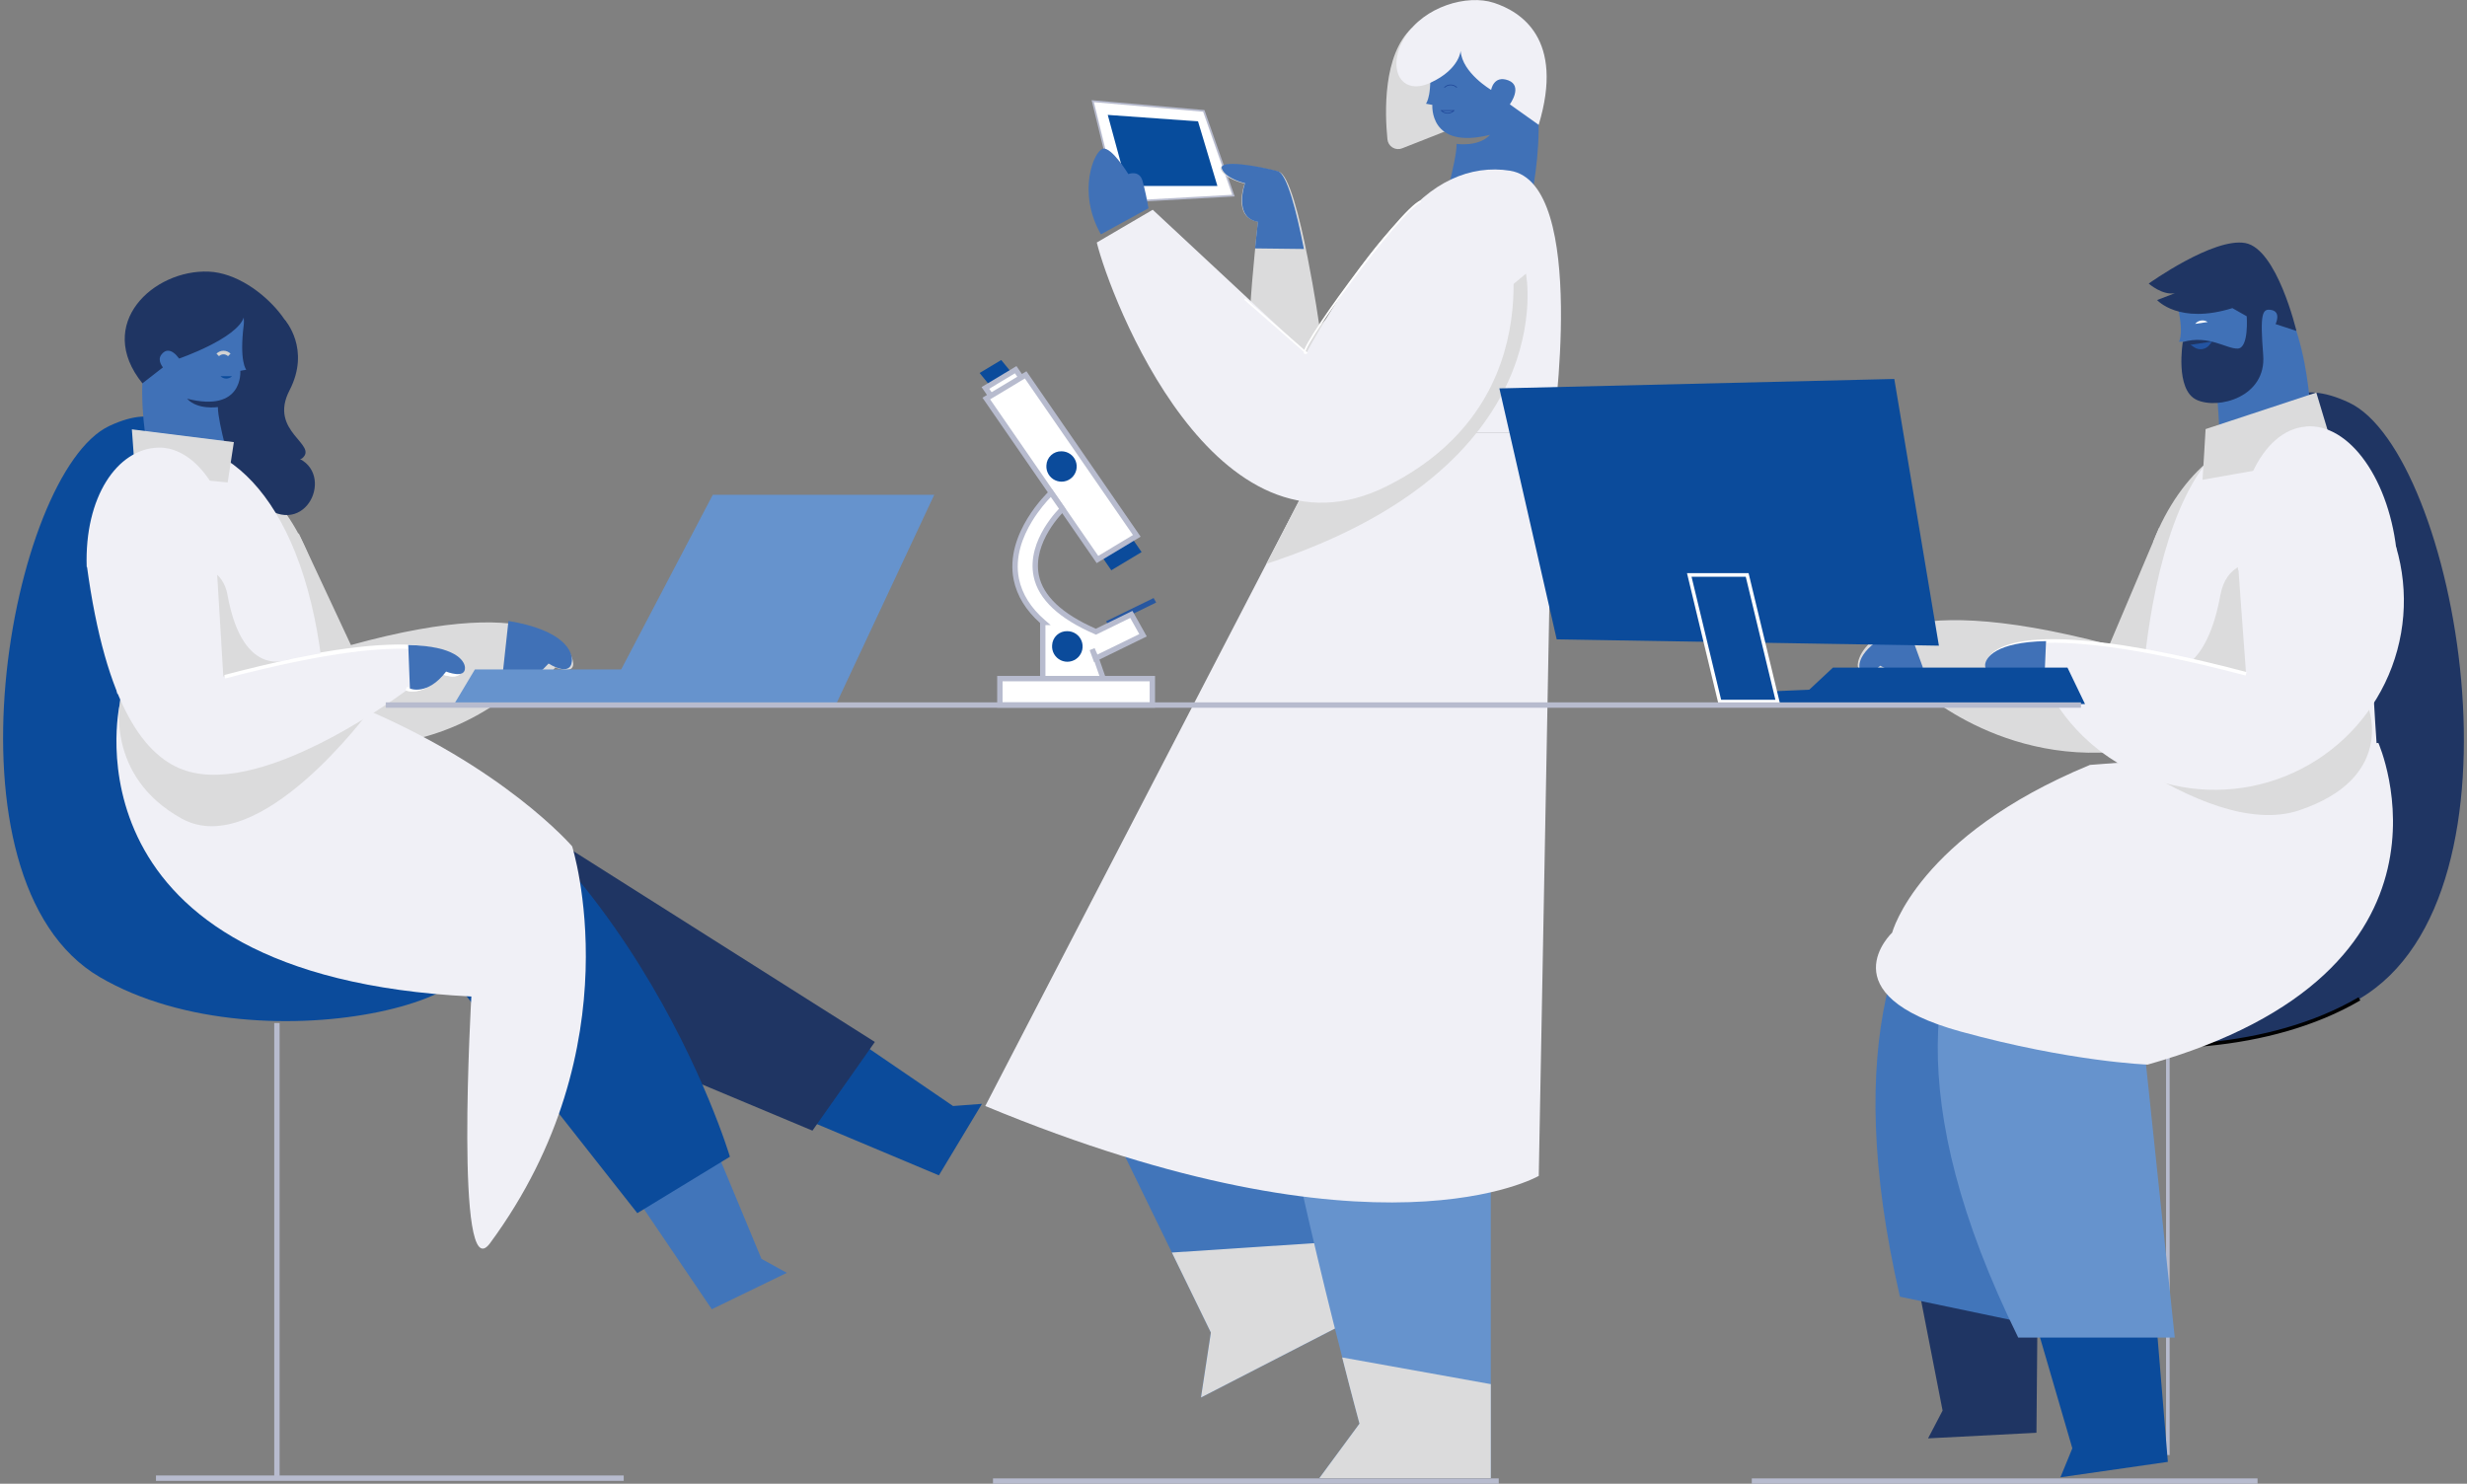 <svg width="399" height="240" viewBox="0 0 399 240" fill="none" xmlns="http://www.w3.org/2000/svg">
<rect x="0" y="0" width="399" height="240" fill="#808080" stroke="none"/>
<g clip-path="url(#clip0_2686_13418)">
<path d="M180.722 32.686L199.497 31.641L194.696 17.936L176.738 16.363L180.722 32.686Z" fill="white"/>
<path fill-rule="evenodd" clip-rule="evenodd" d="M176.55 16.201L194.802 17.8L199.698 31.776L180.61 32.838L176.55 16.201ZM176.927 16.526L180.834 32.535L199.297 31.507L194.59 18.073L176.927 16.526Z" fill="#B7BBCE"/>
<path d="M182.287 30.074H196.894L193.763 19.631L179.162 18.586L182.287 30.074Z" fill="#074C9C"/>
<path d="M233.47 32.541L213.385 52.683C213.385 52.683 212.625 47.372 211.488 41.654C210.213 35.188 208.462 28.205 206.815 27.781C203.707 26.98 196.749 25.819 197.433 27.41C198.117 29 201.312 29.691 201.312 29.691C201.312 29.691 199.26 35.17 203.475 35.855C203.475 35.855 203.197 38.026 202.895 41.347C201.892 51.458 200.46 72.257 205.215 74.787C211.593 78.148 229.707 71.821 229.707 71.821L233.47 32.541Z" fill="#DBDBDC"/>
<path d="M173.485 169.653L215.42 185.866L218.191 213.722L194.238 226.051L195.838 215.545L173.485 169.653Z" fill="#4175BA"/>
<path d="M216.904 200.795L218.192 213.722L194.238 226.051L195.839 215.545L189.53 202.6L216.904 200.795Z" fill="#DBDBDC"/>
<path d="M205.215 162.461H241.113V239.083H213.385L219.879 230.277C219.879 230.277 206.589 180.937 205.191 162.461" fill="#6693CD"/>
<path d="M228.333 4.51L234.131 21.094L226.779 23.991C226.527 24.092 226.255 24.133 225.985 24.111C225.714 24.089 225.453 24.003 225.221 23.862C224.99 23.72 224.795 23.526 224.651 23.296C224.508 23.065 224.42 22.804 224.396 22.534C223.967 18.221 223.659 8.893 228.333 4.539" fill="#DBDBDC"/>
<path d="M231.661 16.967L230.623 16.775C230.623 16.775 231.864 15.394 231.064 8.887C230.264 2.38 239.646 0.598 244.748 6.246C252.292 14.598 247.131 34.439 247.131 34.439H233.117C233.117 34.439 235.587 26.098 235.587 23.271C235.587 23.271 239.147 23.822 240.985 21.808C231.064 24.292 231.661 16.944 231.661 16.944" fill="#4071B7"/>
<path fill-rule="evenodd" clip-rule="evenodd" d="M233.559 14.112C233.839 13.832 234.219 13.675 234.615 13.675C235.012 13.675 235.392 13.832 235.672 14.112L235.582 14.203C235.326 13.946 234.978 13.802 234.615 13.802C234.253 13.802 233.905 13.946 233.649 14.203L233.559 14.112Z" fill="#20499A"/>
<path fill-rule="evenodd" clip-rule="evenodd" d="M232.969 17.826H235.294L235.185 17.935C235.047 18.073 234.883 18.183 234.702 18.259C234.521 18.334 234.327 18.372 234.131 18.372C233.936 18.372 233.742 18.334 233.561 18.259C233.38 18.183 233.216 18.073 233.077 17.935L232.969 17.826ZM233.29 17.954C233.388 18.03 233.495 18.093 233.61 18.141C233.775 18.209 233.952 18.244 234.131 18.244C234.31 18.244 234.488 18.209 234.653 18.141C234.768 18.093 234.875 18.03 234.972 17.954H233.29Z" fill="#20499A"/>
<path d="M236.236 8.254C236.236 7.981 236.236 11.156 231.325 13.397C226.414 15.638 224.175 10.82 227.266 5.938C230.357 1.056 237.274 -0.969 241.623 0.458C245.972 1.886 253.075 6.263 248.859 20.194L244.192 16.88C244.192 16.88 246.355 13.914 243.96 13.002C241.565 12.091 241.171 14.541 241.171 14.541C241.171 14.541 236.491 11.801 236.236 8.237" fill="#F0F0F6"/>
<path d="M244.232 27.613C256.989 29.668 251.115 69.987 251.115 69.987H215.82C218.099 38.932 231.441 25.575 244.232 27.613Z" fill="#F0F0F6"/>
<path d="M215.82 69.969H251.098L248.871 190.202C248.871 190.202 222.987 205.294 159.354 178.9L215.82 69.969Z" fill="#F0F0F6"/>
<path d="M215.82 69.969L246.801 44.266C246.801 44.266 253.011 75.426 204.809 91.203L215.82 69.969Z" fill="#DBDBDC"/>
<path d="M184.775 29.215C184.241 27.444 182.49 28.158 182.49 28.158C182.49 28.158 179.817 23.764 178.397 24.049C176.976 24.333 174.129 31.014 178.054 37.904L185.749 33.69C185.499 32.183 185.174 30.689 184.775 29.215Z" fill="#4071B7"/>
<path d="M243.49 35.565C243.49 35.565 252.292 64.589 224.355 78.613C196.418 92.637 179.527 47.935 177.388 39.228L186.439 33.928L211.285 57.077C211.285 57.077 233.847 14.552 243.49 35.571" fill="#F0F0F6"/>
<path d="M241.113 223.886V239.094H213.385L219.879 230.277C219.879 230.277 218.719 226.028 217.078 219.567L241.113 223.886Z" fill="#DBDBDC"/>
<path fill-rule="evenodd" clip-rule="evenodd" d="M228.938 32.913C229.254 32.665 229.533 32.487 229.762 32.404L229.861 32.677C229.676 32.744 229.427 32.898 229.117 33.142C228.81 33.383 228.453 33.705 228.054 34.095C227.256 34.877 226.298 35.928 225.246 37.156C223.144 39.609 220.677 42.758 218.399 45.829C216.121 48.9 214.033 51.892 212.685 54.032C212.01 55.105 211.526 55.957 211.295 56.497C211.246 56.611 211.209 56.71 211.185 56.791L211.547 57.107L211.348 57.202C211.257 57.246 211.156 57.279 211.063 57.261C211.01 57.252 210.961 57.226 210.924 57.182C210.888 57.141 210.871 57.092 210.864 57.047C210.857 57 210.858 56.95 210.865 56.896L201.229 48.48L201.419 48.261L210.948 56.584C210.971 56.521 210.998 56.454 211.028 56.383C211.269 55.819 211.765 54.951 212.44 53.878C213.793 51.728 215.886 48.73 218.166 45.656C220.447 42.581 222.918 39.427 225.026 36.967C226.08 35.736 227.045 34.678 227.852 33.888C228.255 33.493 228.62 33.164 228.938 32.913Z" fill="white"/>
<path d="M202.988 40.18C203.249 37.539 203.452 35.884 203.452 35.884C199.393 35.188 201.364 29.639 201.364 29.639C201.364 29.639 198.291 28.942 197.63 27.317C196.969 25.691 203.672 26.875 206.67 27.688C208.137 28.089 209.691 34.172 210.891 40.273L202.988 40.18Z" fill="#4071B7"/>
<path d="M363.843 84.057C363.843 84.057 370.163 115.937 347.688 120.772C325.213 125.607 309.998 111.09 309.998 111.09C309.998 111.09 306.995 112.396 303.73 108.187C303.73 108.187 300.332 109.534 300.46 107.485C300.587 105.436 304.455 94.587 341.177 104.275L349.184 85.398L363.843 84.057Z" fill="#DBDBDC"/>
<path d="M368.319 71.635C361.674 69.041 352.663 76.209 348.245 87.633L372.303 97.013C376.744 85.59 374.964 74.224 368.319 71.635Z" fill="#DBDBDC"/>
<path d="M320.337 152.32L355.667 136.108L365.315 81.457C365.315 81.457 362.677 57.019 379.928 65.123C397.178 73.226 410.474 144.618 381.603 161.561C352.733 178.505 300.616 163.976 320.337 152.344" fill="#1F3563"/>
<path fill-rule="evenodd" clip-rule="evenodd" d="M332.808 167.374C346.939 170.33 367.105 169.719 381.457 161.311L381.75 161.812C367.231 170.318 346.904 170.915 332.689 167.942C329.132 167.198 325.949 166.228 323.329 165.099C320.713 163.971 318.64 162.675 317.319 161.269C315.995 159.858 315.402 158.303 315.844 156.696C316.28 155.112 317.7 153.562 320.19 152.094L320.484 152.594C318.044 154.033 316.779 155.481 316.403 156.85C316.033 158.197 316.502 159.551 317.742 160.871C318.985 162.196 320.978 163.453 323.558 164.566C326.135 165.676 329.279 166.635 332.808 167.374Z" fill="black"/>
<path fill-rule="evenodd" clip-rule="evenodd" d="M350.327 235.356V169.235H350.907V235.356H350.327Z" fill="#B7BBCE"/>
<path d="M314.185 228.164L310.259 208.057L329.58 207.052L329.365 231.751L311.836 232.657L314.185 228.164Z" fill="#1F3563"/>
<path d="M335.169 234.265L329.435 214.599L348.581 211.842L350.617 236.459L333.244 238.955L335.169 234.265Z" fill="#0B4B9B"/>
<path fill-rule="evenodd" clip-rule="evenodd" d="M365.124 240H283.325V239.129H365.124V240Z" fill="#B7BBCE"/>
<path fill-rule="evenodd" clip-rule="evenodd" d="M242.4 240H160.601V239.129H242.4V240Z" fill="#B7BBCE"/>
<path d="M367.27 68.483C345.056 71.032 345.873 124.371 345.873 124.371H384.653C381.754 83.396 383.726 66.603 367.258 68.483" fill="#F0F0F6"/>
<path d="M379.493 131.122L344.238 123.744C344.238 123.744 288.231 127.128 307.285 209.74L330.304 214.564L335.697 164.609C335.697 164.609 377.684 176.067 379.493 131.11" fill="#4175BA"/>
<path d="M372.883 116.285L347.114 108.28C347.114 108.28 356.108 112.785 359.111 96.276C360.886 86.49 374.187 92.718 374.187 92.718L372.883 116.285Z" fill="#DBDBDC"/>
<path d="M385.198 123.686H346.418C346.418 123.686 288.156 138.627 326.42 216.358H351.736L346.418 165.857C346.418 165.857 393.189 168.486 385.198 123.674" fill="#6693CD"/>
<path d="M338.016 123.726L384.665 120.168C384.665 120.168 401.098 157.08 347.346 172.201C347.346 172.201 334.908 171.754 317.136 166.861C295.328 160.859 306.032 150.852 306.032 150.852C306.032 150.852 310.132 135.249 338.016 123.726Z" fill="#F0F0F6"/>
<path d="M366.469 110.399L383.088 114.602C383.088 114.602 387.408 125.903 371.798 131.087C356.189 136.27 331.082 112.872 331.082 112.872L366.469 110.399Z" fill="#DBDBDC"/>
<path d="M387.524 88.422C389.698 95.74 389.062 103.606 385.74 110.479C382.419 117.351 376.652 122.732 369.571 125.567C362.491 128.402 354.607 128.486 347.468 125.802C340.329 123.118 334.449 117.861 330.983 111.061C330.983 111.061 327.979 112.372 324.709 108.158C324.709 108.158 321.317 109.511 321.444 107.462C321.572 105.413 326.541 99.266 363.263 108.953L361.836 89.421L387.524 88.422Z" fill="#F0F0F6"/>
<path fill-rule="evenodd" clip-rule="evenodd" d="M323.03 105.733C322.03 106.407 321.759 107.1 321.734 107.503C321.72 107.721 321.755 107.87 321.807 107.972C321.858 108.073 321.934 108.147 322.038 108.204C322.261 108.324 322.601 108.354 323.001 108.316C323.391 108.278 323.791 108.179 324.098 108.088C324.251 108.042 324.378 107.999 324.467 107.968C324.511 107.952 324.546 107.939 324.569 107.93L324.595 107.92L324.601 107.918L324.602 107.918L324.804 107.837L324.938 108.009C326.535 110.064 328.043 110.745 329.122 110.931C329.665 111.024 330.109 110.994 330.414 110.942C330.567 110.916 330.684 110.884 330.762 110.86C330.8 110.848 330.829 110.838 330.847 110.831C330.856 110.828 330.862 110.826 330.866 110.824L330.868 110.823C330.868 110.823 330.868 110.823 330.983 111.09C331.099 111.356 331.098 111.356 331.098 111.356L331.096 111.357L331.093 111.358L331.083 111.362C331.075 111.366 331.064 111.37 331.05 111.375C331.022 111.385 330.983 111.399 330.933 111.415C330.834 111.446 330.691 111.483 330.511 111.514C330.151 111.575 329.64 111.609 329.023 111.503C327.815 111.295 326.239 110.559 324.612 108.532C324.52 108.564 324.401 108.603 324.264 108.644C323.939 108.741 323.499 108.851 323.057 108.893C322.625 108.935 322.141 108.918 321.763 108.715C321.567 108.609 321.4 108.453 321.29 108.234C321.18 108.019 321.137 107.761 321.155 107.467C321.194 106.845 321.592 106.002 322.707 105.251C323.818 104.502 325.651 103.836 328.602 103.544C334.503 102.958 344.966 103.855 363.337 108.702L363.189 109.263C344.838 104.422 334.456 103.546 328.66 104.121C325.762 104.409 324.034 105.057 323.03 105.733ZM330.869 110.823C330.869 110.823 330.869 110.823 330.869 110.823V110.823Z" fill="white"/>
<path d="M330.919 103.7C322.801 103.863 321.166 106.342 321.062 107.508C320.934 109.552 324.332 108.205 324.332 108.205C327.597 112.39 330.6 111.107 330.6 111.107L330.919 103.7Z" fill="#4071B7"/>
<path d="M308.468 101.019C301.016 104.24 300.442 107.16 300.814 108.263C301.469 110.207 304.101 107.682 304.101 107.682C308.74 110.318 310.996 107.967 310.996 107.967L308.468 101.019Z" fill="#4071B7"/>
<path d="M292.626 111.554L296.453 107.984H334.381L337.222 113.882L282.763 113.777C282.55 113.752 282.355 113.645 282.221 113.478C282.086 113.31 282.023 113.097 282.044 112.883C282.024 112.67 282.087 112.458 282.22 112.29C282.353 112.122 282.545 112.013 282.757 111.984L292.626 111.554Z" fill="#0B4B9B"/>
<path d="M313.588 104.438L251.776 103.422L242.504 62.824L306.374 61.297L313.588 104.438Z" fill="#0B4B9B"/>
<path d="M287.512 113.481H278.142L273.213 92.997H282.577L287.512 113.481Z" fill="#0B4B9B"/>
<path fill-rule="evenodd" clip-rule="evenodd" d="M272.845 92.706H282.806L287.88 113.771H277.913L272.845 92.706ZM273.581 93.287L278.37 113.191H287.144L282.349 93.287H273.581Z" fill="white"/>
<path d="M353.475 55.301L352.408 55.272C352.408 55.272 353.458 53.803 351.759 47.836C350.06 41.869 359.21 38.822 365.095 43.343C373.793 50.025 373.793 68.994 373.793 68.994L359.042 71.177C359.042 71.177 358.653 63.271 358.265 60.63C358.265 60.63 361.906 60.63 363.483 58.465C353.893 62.255 353.475 55.301 353.475 55.301Z" fill="#4071B7"/>
<path d="M353.04 55.289C353.04 55.289 351.741 63.027 355.261 64.67C358.781 66.312 366.568 64.194 366.04 57.46C365.513 50.727 365.849 49.821 367.415 50.152C368.98 50.483 368.041 52.422 368.041 52.422L371.41 53.525C371.41 53.525 368.284 40.232 363.129 39.309C357.975 38.386 347.52 45.868 347.52 45.868C347.52 45.868 349.741 47.83 351.776 47.418L348.877 48.533C348.877 48.533 352.414 52.532 361.054 49.839L363.373 51.156C363.373 51.156 363.756 56.305 361.923 56.381C360.091 56.456 357.285 54.128 353.052 55.313" fill="#1F3563"/>
<path d="M357.059 52.085C356.744 51.876 356.363 51.79 355.989 51.846C355.615 51.902 355.275 52.095 355.035 52.387L357.059 52.085Z" fill="white"/>
<path d="M355.064 55.945C355.379 56.155 355.76 56.24 356.134 56.185C356.508 56.129 356.848 55.936 357.088 55.644L355.064 55.945Z" fill="#0B4B9B"/>
<path fill-rule="evenodd" clip-rule="evenodd" d="M357.789 55.245L357.312 55.828C357.026 56.176 356.621 56.405 356.176 56.472C355.731 56.538 355.278 56.437 354.903 56.187L354.277 55.769L357.789 55.245Z" fill="#2354A2"/>
<path d="M374.628 63.497L356.722 69.406C356.722 69.406 356.253 77.423 356.224 77.603L377.73 73.812L374.628 63.497Z" fill="#DBDBDC"/>
<path d="M372.906 68.983C380.009 68.362 386.631 77.759 387.692 89.978L361.97 92.225C360.909 80.006 365.803 69.586 372.906 69.006" fill="#F0F0F6"/>
<path d="M36.74 85.624C36.74 85.624 31.168 115.101 50.999 119.576C70.829 124.051 84.27 110.619 84.27 110.619C84.27 110.619 86.926 111.827 89.808 107.955C89.808 107.955 92.806 109.203 92.707 107.311C92.609 105.418 89.182 95.382 56.757 104.339L48.337 86.309L36.74 85.624Z" fill="#DBDBDC"/>
<path d="M31.51 75.449C37.657 73.052 45.972 79.681 50.065 90.251L27.811 98.923C23.7 88.353 25.352 77.847 31.493 75.449" fill="#DBDBDC"/>
<path d="M72.789 149.517L31.191 83.993C31.191 83.993 33.633 61.396 17.675 68.901C1.718 76.407 -10.575 142.406 16.127 158.038C42.829 173.67 91.025 160.273 72.789 149.517Z" fill="#0B4B9B"/>
<path d="M123.155 203.622L115.884 186.133L102.315 192.866L115.124 211.772L127.26 205.88L123.155 203.622Z" fill="#4175BA"/>
<path d="M154.142 178.9L138.509 168.219L130.814 181.274L151.851 190.114L158.815 178.546L154.142 178.9Z" fill="#0B4B9B"/>
<path d="M52.541 112.233L76.373 159.843L131.4 182.882L141.495 168.538L52.541 112.233Z" fill="#1F3563"/>
<path fill-rule="evenodd" clip-rule="evenodd" d="M100.877 239.53H25.225V238.659H100.877V239.53Z" fill="#B7BBCE"/>
<path d="M52.541 112.222H18.968C18.968 112.222 9.621 156.68 74.419 159.82L103.075 196.227L118.052 187.102C118.052 187.102 100.999 129.578 52.53 112.222" fill="#0B4B9B"/>
<path fill-rule="evenodd" clip-rule="evenodd" d="M44.354 239.094V165.474H45.224V239.094H44.354Z" fill="#B7BBCE"/>
<path d="M57.638 114.108H19.333C19.333 114.108 9.546 157.91 76.234 161.184C76.234 161.184 73.474 208.933 79.249 201.097C102.773 169.171 92.533 136.891 92.533 136.891C92.533 136.891 81.452 123.947 57.638 114.108Z" fill="#F0F0F6"/>
<path d="M32.125 109.54L19.455 113.104C19.455 113.104 16.863 125.508 29.405 132.416C41.947 139.324 59.911 114.776 59.911 114.776L32.125 109.54Z" fill="#DBDBDC"/>
<path fill-rule="evenodd" clip-rule="evenodd" d="M67.759 104.403C73.19 104.943 74.592 106.872 74.668 108.053C74.685 108.328 74.645 108.569 74.542 108.773C74.438 108.979 74.279 109.127 74.095 109.226C73.739 109.417 73.286 109.431 72.885 109.392C72.474 109.352 72.065 109.249 71.763 109.159C71.642 109.123 71.537 109.088 71.454 109.06C69.952 110.919 68.494 111.595 67.374 111.786C66.801 111.883 66.326 111.852 65.991 111.794C65.824 111.765 65.691 111.73 65.598 111.701C65.552 111.687 65.515 111.674 65.489 111.664C65.476 111.659 65.466 111.655 65.458 111.652L65.449 111.648L65.445 111.647L65.444 111.647C65.444 111.646 65.443 111.646 65.559 111.38C65.674 111.114 65.674 111.114 65.674 111.114L65.676 111.114C65.679 111.115 65.684 111.118 65.692 111.121C65.709 111.127 65.735 111.136 65.77 111.147C65.841 111.169 65.949 111.198 66.089 111.222C66.369 111.27 66.777 111.298 67.277 111.213C68.268 111.045 69.657 110.424 71.129 108.537L71.262 108.366L71.464 108.446L71.465 108.446L71.471 108.448L71.495 108.458C71.516 108.466 71.548 108.477 71.589 108.492C71.671 108.521 71.788 108.561 71.929 108.603C72.213 108.688 72.582 108.779 72.942 108.814C73.311 108.85 73.621 108.822 73.82 108.715C73.913 108.665 73.98 108.599 74.025 108.511C74.07 108.421 74.102 108.288 74.089 108.09C74.043 107.378 73.087 105.516 67.702 104.98C62.345 104.447 52.747 105.255 35.776 109.733L35.629 109.172C52.62 104.688 62.298 103.859 67.759 104.403Z" fill="white"/>
<path d="M48.824 74.172C51.642 71.891 43.351 69.853 46.824 63.143C50.297 56.433 46.082 51.766 46.082 51.766L34.699 49.531L33.801 59.753L27.648 65.018C27.648 65.018 35.557 75.269 41.64 81.033C48.917 87.923 54.228 77.289 48.535 74.253L48.824 74.172Z" fill="#1F3563"/>
<path d="M38.88 59.98L39.831 59.806C39.831 59.806 38.671 58.528 39.425 52.526C40.179 46.524 31.51 44.887 26.79 50.112C19.832 57.82 24.575 76.146 24.575 76.146H37.523C37.523 76.146 35.239 68.454 35.239 65.842C35.239 65.842 31.957 66.347 30.258 64.49C39.413 66.812 38.868 60.003 38.868 60.003" fill="#4071B7"/>
<path fill-rule="evenodd" clip-rule="evenodd" d="M36.149 57.312C35.876 57.312 35.614 57.42 35.42 57.614L35.011 57.203C35.313 56.901 35.722 56.731 36.149 56.731C36.576 56.731 36.985 56.901 37.287 57.203L36.878 57.614C36.684 57.42 36.422 57.312 36.149 57.312Z" fill="#D2D2D2"/>
<path d="M37.529 60.85C37.28 61.096 36.945 61.234 36.595 61.234C36.246 61.234 35.91 61.096 35.662 60.85H37.529Z" fill="#0B4B9B"/>
<path d="M28.959 58C28.959 58 38.294 54.79 39.443 51.313C39.443 51.313 39.541 56.688 45.484 56.793C51.428 56.897 42.643 44.307 33.748 43.935C24.854 43.564 15.257 52.364 23.033 62.005L26.355 59.422C26.355 59.422 25.41 58.337 26.065 57.408C26.721 56.479 27.753 56.346 28.965 57.989" fill="#1F3563"/>
<path d="M25.515 71.925C13.338 73.876 18.968 112.233 18.968 112.233H52.541C50.373 82.681 37.674 69.969 25.515 71.925Z" fill="#F0F0F6"/>
<path d="M82.235 100.438C91.269 101.93 92.632 105.419 92.498 106.939C92.266 109.615 88.724 107.328 88.724 107.328C84.305 112.239 81.186 110.062 81.186 110.062L82.235 100.438Z" fill="#4071B7"/>
<path d="M115.286 80.029L100.471 108.28H76.808L73.549 113.731H135.308L151.103 80.029H115.286Z" fill="#6693CD"/>
<path d="M21.328 69.447L21.85 76.622L36.827 78.032L37.825 71.513L21.328 69.447Z" fill="#DBDBDC"/>
<path d="M25.555 72.402C18.962 72.622 13.645 80.371 14.022 91.708L38.173 92.526C37.79 81.19 32.142 72.21 25.555 72.402Z" fill="#F0F0F6"/>
<path d="M25.051 113.383L47.05 106.545C47.05 106.545 39.367 110.393 36.81 96.294C35.291 87.941 23.914 93.258 23.914 93.258L25.051 113.383Z" fill="#DBDBDC"/>
<path d="M14.034 91.394C17.142 114.445 23.578 122.589 30.084 124.667C43.229 128.87 66.139 111.363 66.139 111.363C66.139 111.363 68.928 112.57 71.937 108.698C71.937 108.698 75.091 109.946 74.97 108.054C74.848 106.162 70.238 100.473 36.12 109.43C35.757 103.42 35.393 97.41 35.03 91.4L14.034 91.394Z" fill="#F0F0F6"/>
<path fill-rule="evenodd" clip-rule="evenodd" d="M73.262 106.052C74.281 106.739 74.649 107.513 74.685 108.088C74.702 108.36 74.662 108.598 74.56 108.8C74.456 109.004 74.3 109.149 74.117 109.248C73.766 109.437 73.319 109.451 72.924 109.413C72.519 109.374 72.116 109.274 71.819 109.185C71.702 109.15 71.6 109.117 71.518 109.089C70.041 110.916 68.606 111.581 67.503 111.768C66.939 111.863 66.471 111.832 66.14 111.775C65.975 111.747 65.844 111.712 65.753 111.683C65.707 111.669 65.671 111.656 65.645 111.647C65.632 111.642 65.622 111.638 65.615 111.635L65.605 111.631L65.602 111.63L65.601 111.629C65.6 111.629 65.6 111.629 65.715 111.363C65.831 111.096 65.831 111.096 65.83 111.096L65.832 111.097C65.835 111.098 65.841 111.1 65.848 111.103C65.864 111.109 65.89 111.118 65.925 111.129C65.995 111.151 66.101 111.179 66.238 111.203C66.514 111.25 66.915 111.278 67.406 111.195C68.381 111.031 69.746 110.421 71.192 108.566L71.326 108.395L71.528 108.475L71.529 108.475L71.534 108.477L71.558 108.486C71.579 108.494 71.61 108.506 71.65 108.52C71.731 108.549 71.846 108.588 71.985 108.629C72.264 108.712 72.627 108.801 72.98 108.835C73.343 108.87 73.647 108.842 73.842 108.736C73.933 108.688 73.999 108.623 74.043 108.537C74.087 108.449 74.118 108.319 74.106 108.124C74.084 107.768 73.843 107.144 72.938 106.534C72.03 105.922 70.462 105.333 67.829 105.071C62.56 104.547 53.118 105.342 36.426 109.745L36.278 109.184C52.99 104.775 62.513 103.959 67.886 104.493C70.573 104.761 72.245 105.368 73.262 106.052Z" fill="white"/>
<path d="M159.963 62.203L163.46 60.102L161.935 58.232L158.438 60.334L159.963 62.203Z" fill="#0B4B9B"/>
<path d="M162.822 67.752L167.727 64.803L164.272 59.8L159.372 62.748L162.822 67.752Z" fill="white"/>
<path fill-rule="evenodd" clip-rule="evenodd" d="M164.397 59.216L168.349 64.938L162.696 68.336L158.751 62.614L164.397 59.216ZM159.993 62.883L162.948 67.168L167.106 64.669L164.146 60.383L159.993 62.883Z" fill="#B7BBCE"/>
<path d="M179.736 92.242L184.636 89.299L181.18 84.295L176.28 87.238L179.736 92.242Z" fill="#0B4B9B"/>
<path d="M177.498 90.501L183.859 86.675L165.884 60.636L159.517 64.461L177.498 90.501Z" fill="white"/>
<path fill-rule="evenodd" clip-rule="evenodd" d="M165.926 60.441L184.066 86.72L177.456 90.695L159.31 64.416L165.926 60.441ZM159.724 64.506L177.54 90.306L183.652 86.631L165.842 60.83L159.724 64.506Z" fill="#DBDBDC"/>
<path d="M169.241 75.281C169.206 75.772 169.32 76.263 169.567 76.69C169.815 77.116 170.185 77.457 170.629 77.67C171.074 77.883 171.572 77.957 172.059 77.882C172.545 77.807 172.999 77.588 173.359 77.252C173.719 76.916 173.97 76.479 174.079 75.998C174.188 75.517 174.15 75.015 173.97 74.556C173.789 74.097 173.475 73.703 173.068 73.426C172.661 73.148 172.18 73 171.688 72.999C171.061 72.978 170.452 73.206 169.993 73.633C169.534 74.061 169.263 74.653 169.241 75.281Z" fill="#0B4B9B"/>
<path d="M179.307 101.21L186.99 97.46L186.578 96.735L178.901 100.485L179.307 101.21Z" fill="#2757A0"/>
<path fill-rule="evenodd" clip-rule="evenodd" d="M166.01 60.052L184.48 86.809L177.372 91.084L158.896 64.326L166.01 60.052ZM160.138 64.595L177.624 89.917L183.238 86.541L165.758 61.219L160.138 64.595Z" fill="#B7BBCE"/>
<path d="M176.64 105.007L177.277 106.464L184.868 102.754L182.977 99.382L177.254 102.18C171.572 99.724 168.325 96.688 167.6 93.153C166.44 87.482 171.781 82.397 171.838 82.339L170.012 79.716C169.734 79.983 162.897 86.484 164.376 93.711C164.909 96.288 166.376 98.616 168.765 100.676H168.649V109.795H178.437L177.277 106.469L177.19 106.51L176.64 105.007Z" fill="white"/>
<path fill-rule="evenodd" clip-rule="evenodd" d="M170.078 79.049L172.404 82.389L172.146 82.647C172.145 82.648 172.144 82.65 172.14 82.653C172.042 82.749 170.768 83.985 169.635 85.866C168.462 87.813 167.478 90.386 168.026 93.066C168.699 96.35 171.716 99.277 177.244 101.7L183.156 98.81L185.472 102.943L177.814 106.686L179.05 110.231H168.215V100.771C165.924 98.718 164.486 96.389 163.95 93.799L163.95 93.798C163.179 90.028 164.58 86.479 166.164 83.877C167.734 81.296 169.522 79.583 169.706 79.407C169.708 79.405 169.71 79.403 169.711 79.401L170.078 79.049ZM169.084 101.112H169.936L169.049 100.346C166.718 98.336 165.312 96.088 164.802 93.623C164.095 90.166 165.372 86.851 166.907 84.33C168.061 82.433 169.338 81.022 169.952 80.39L171.275 82.29C171.121 82.451 170.908 82.681 170.659 82.973C170.156 83.559 169.504 84.397 168.89 85.416C167.669 87.444 166.562 90.25 167.174 93.241C167.943 96.991 171.362 100.108 177.082 102.579L177.266 102.659L182.799 99.953L184.263 102.565L177.494 105.873L177.038 104.832L176.232 105.156L176.945 107.105L177.026 107.067L177.825 109.36H169.084V101.112Z" fill="#B7BBCE"/>
<path d="M186.375 109.766H161.714V114.033H186.375V109.766Z" fill="white"/>
<path fill-rule="evenodd" clip-rule="evenodd" d="M161.28 109.331H186.81V114.468H161.28V109.331ZM162.149 110.202V113.597H185.94V110.202H162.149Z" fill="#B7BBCE"/>
<path d="M170.163 104.385C170.127 104.881 170.24 105.376 170.489 105.805C170.738 106.235 171.11 106.58 171.558 106.795C172.005 107.01 172.507 107.085 172.997 107.01C173.488 106.935 173.945 106.715 174.308 106.377C174.671 106.038 174.925 105.599 175.035 105.114C175.145 104.63 175.107 104.124 174.926 103.661C174.744 103.199 174.428 102.802 174.018 102.522C173.608 102.242 173.123 102.093 172.627 102.092C172.315 102.081 172.003 102.131 171.71 102.24C171.418 102.349 171.149 102.515 170.92 102.727C170.691 102.94 170.507 103.196 170.377 103.481C170.247 103.765 170.174 104.073 170.163 104.385Z" fill="#0B4B9B"/>
<path d="M66.028 104.333C73.607 104.478 75.132 106.852 75.201 107.955C75.323 109.911 72.151 108.623 72.151 108.623C69.102 112.616 66.295 111.368 66.295 111.368L66.028 104.333Z" fill="#4071B7"/>
<path fill-rule="evenodd" clip-rule="evenodd" d="M62.387 113.609H336.567V114.48H62.387V113.609Z" fill="#B7BBCE"/>
</g>
<defs>
<clipPath id="clip0_2686_13418">
<rect width="398" height="240" fill="white" transform="translate(0.5)"/>
</clipPath>
</defs>
</svg>
